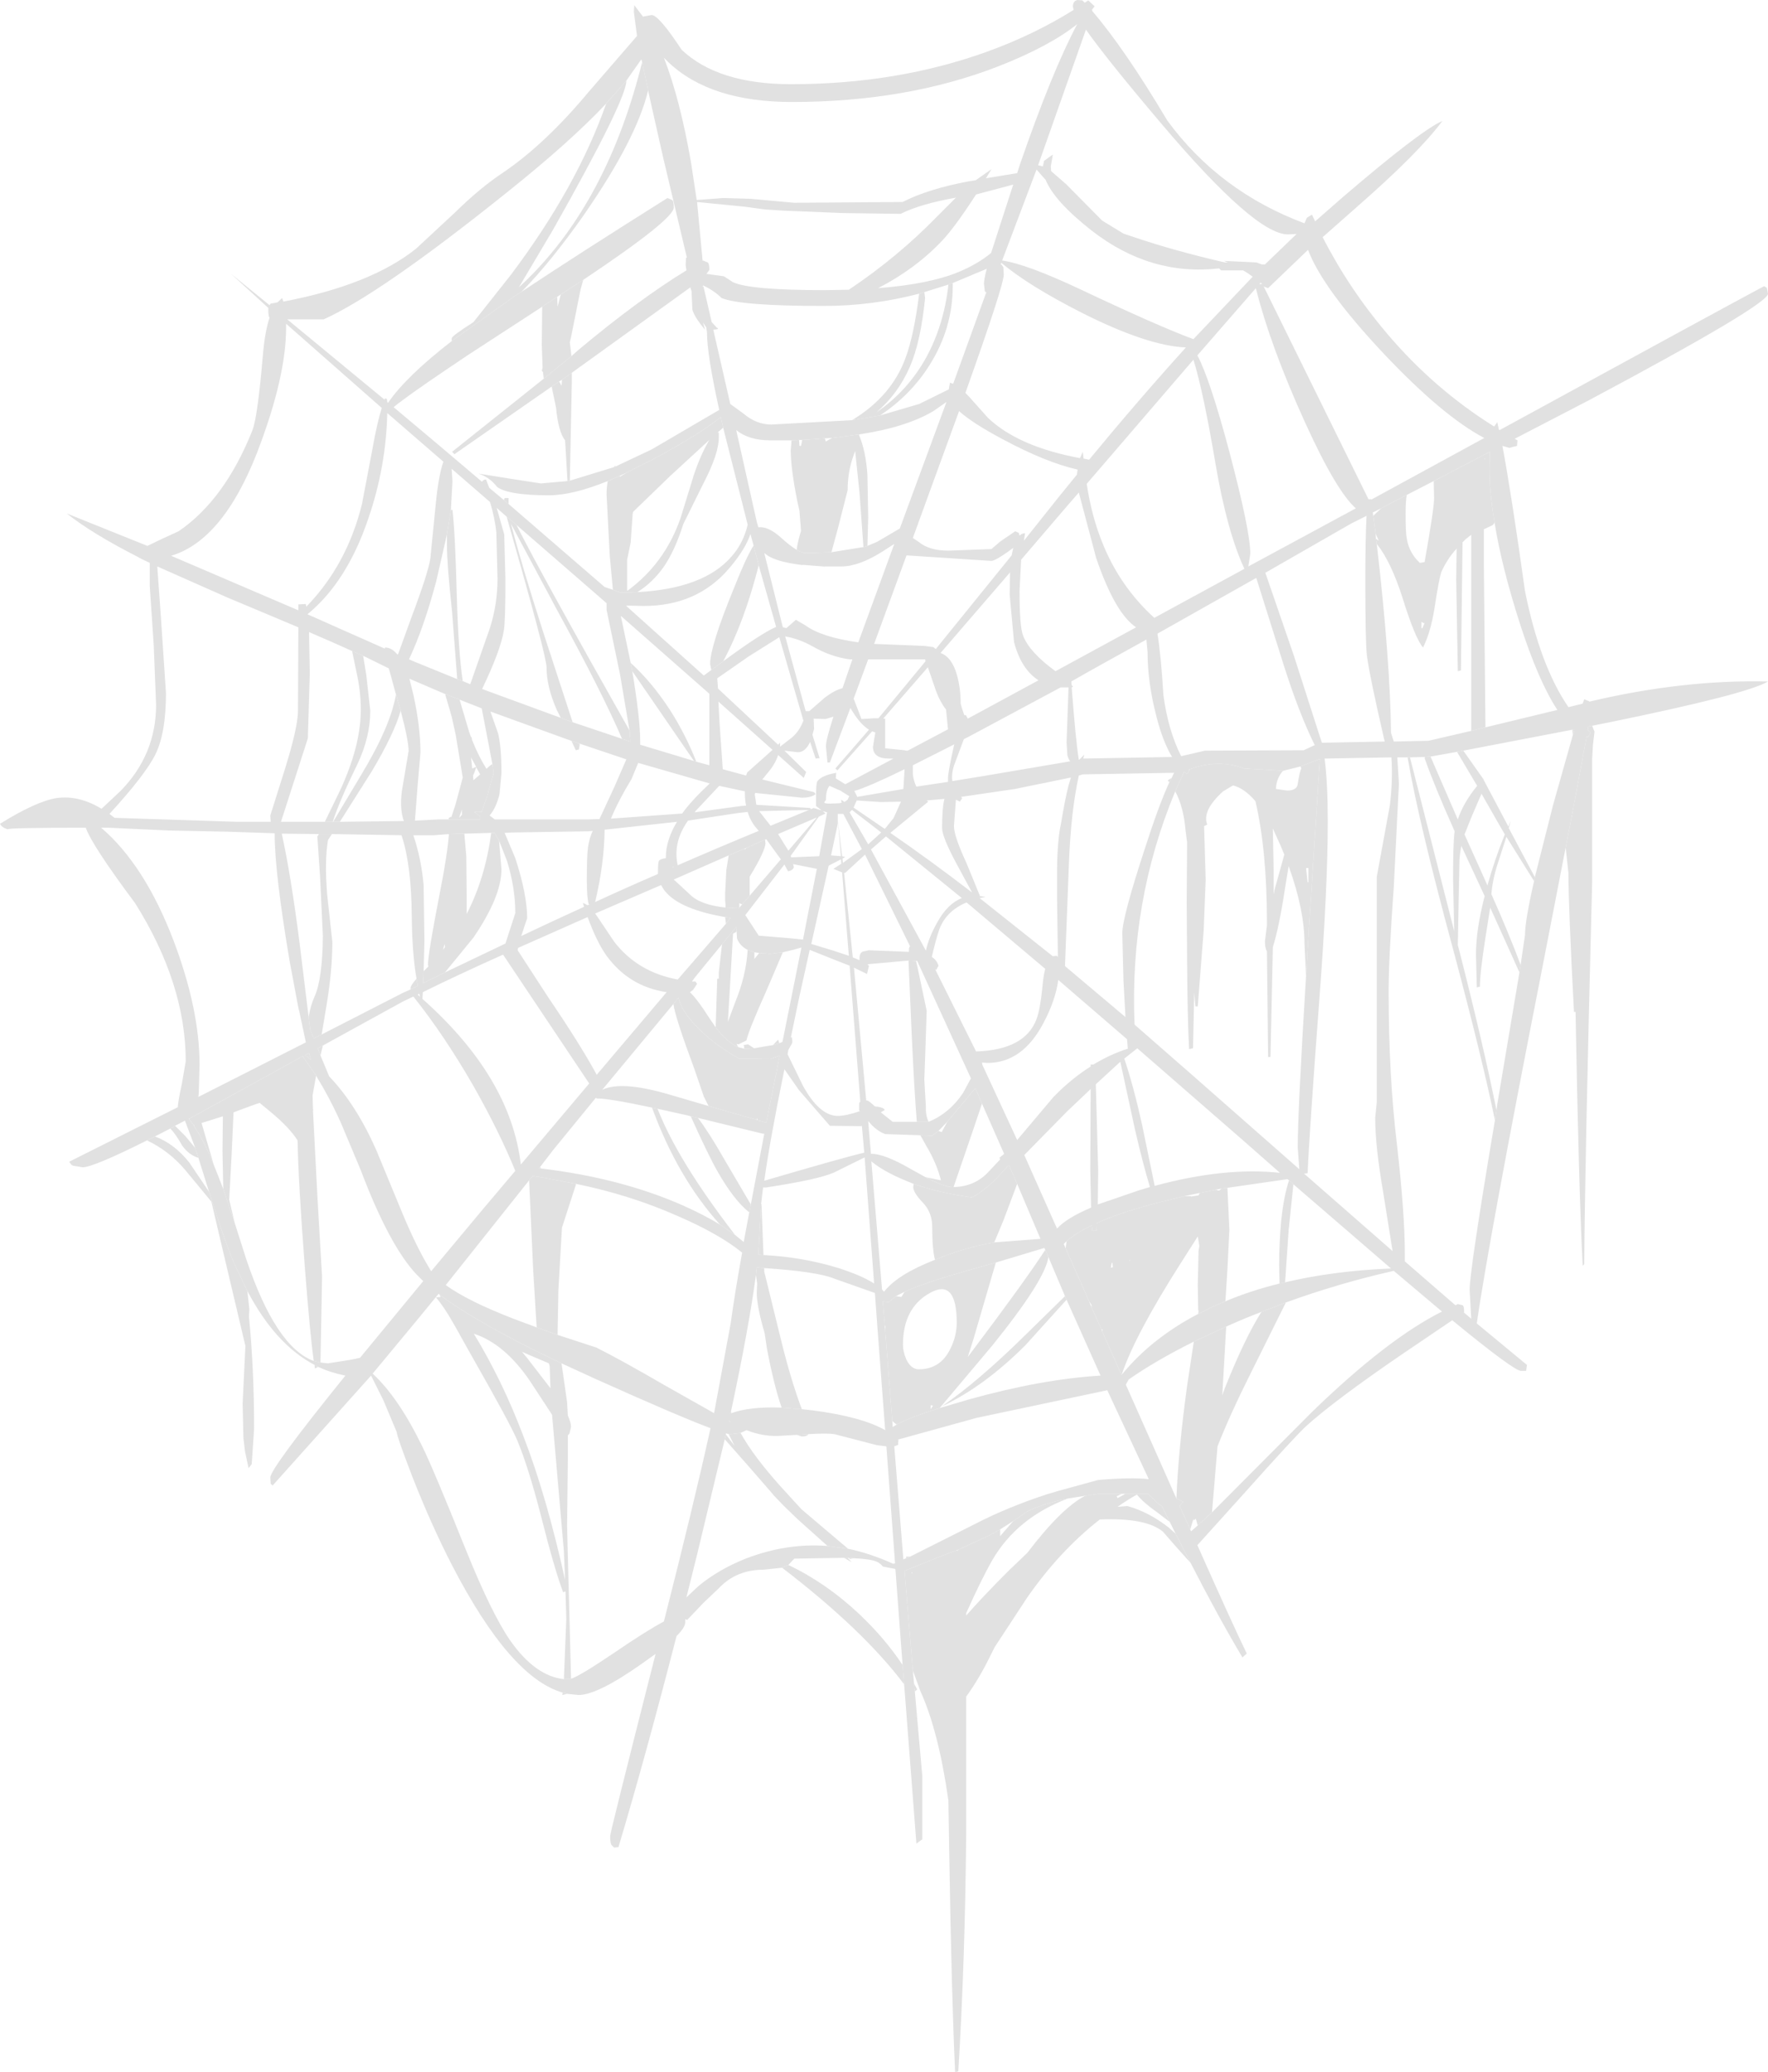 <?xml version="1.0" encoding="UTF-8" standalone="no"?>
<svg xmlns:ffdec="https://www.free-decompiler.com/flash" xmlns:xlink="http://www.w3.org/1999/xlink" ffdec:objectType="shape" height="262.1px" width="223.7px" xmlns="http://www.w3.org/2000/svg">
  <g transform="matrix(1.0, 0.0, 0.0, 1.0, 0.0, 0.0)">
    <path d="M201.45 91.8 L201.75 92.55 201.55 94.2 201.45 96.0 201.45 111.6 Q200.5 148.55 200.45 159.9 L200.25 160.1 Q199.75 150.15 199.35 128.0 L199.15 128.0 Q198.45 114.7 198.45 110.45 L198.1 107.2 199.05 102.3 200.75 93.15 200.95 93.2 201.25 92.65 200.9 92.35 200.95 91.9 201.45 91.8 M150.65 197.7 L148.85 195.7 147.15 193.75 Q145.0 191.95 139.15 192.2 134.05 196.2 129.95 202.1 L125.85 208.35 125.45 209.15 Q123.9 212.35 122.25 214.6 L122.25 232.0 Q122.1 248.2 121.25 262.0 L120.85 262.1 Q120.4 252.65 120.1 234.15 L120.0 227.75 Q118.75 218.95 116.45 213.9 L115.5 211.3 114.45 198.7 119.8 196.55 121.05 196.1 121.1 196.2 121.2 196.05 125.2 194.2 126.55 193.45 126.55 194.0 126.55 194.3 128.2 192.4 129.95 191.2 Q131.95 190.2 135.1 189.55 128.65 192.0 125.55 197.35 124.15 199.8 122.25 204.05 L122.25 204.35 Q124.35 201.95 127.6 198.7 L130.0 196.4 Q134.25 190.8 137.3 189.2 L139.0 188.95 141.95 188.95 141.3 189.25 141.4 189.5 142.4 188.95 145.25 188.95 146.4 190.05 147.0 190.5 148.0 192.5 146.35 191.25 Q144.65 190.05 143.85 189.05 142.6 189.75 141.4 190.6 L142.65 190.5 Q145.35 191.25 147.85 193.2 L148.75 194.0 150.65 197.7 M115.65 212.95 L116.05 213.7 115.75 213.95 115.65 212.95 M114.4 213.05 Q109.2 206.15 98.95 198.3 L99.75 197.95 Q104.55 200.25 108.65 204.1 111.9 207.15 114.2 210.6 L114.4 213.05 M71.75 214.25 L71.15 214.4 71.2 214.1 71.75 214.25 M40.25 172.9 L39.85 173.1 39.8 172.65 40.25 172.9 M31.3 163.3 L31.55 165.6 31.5 166.55 Q32.15 173.15 32.15 180.7 L31.85 185.2 31.45 185.7 31.0 183.6 30.8 181.9 30.7 177.55 31.05 170.25 27.6 155.65 26.75 152.0 23.4 147.95 Q21.35 145.55 18.6 144.25 L19.6 143.75 Q22.05 144.65 23.95 147.05 L26.45 150.75 Q28.3 156.65 29.6 159.75 L31.3 163.3 M21.55 142.75 L22.15 142.4 23.45 143.7 24.7 145.2 25.1 146.45 Q23.9 146.1 23.05 144.9 22.2 143.4 21.55 142.75 M181.4 60.85 L188.5 57.15 188.45 59.2 Q188.45 62.3 189.1 66.1 L188.9 66.4 187.75 66.95 187.75 71.6 187.95 92.0 186.15 92.45 186.15 67.65 185.45 68.2 185.05 68.6 184.85 84.8 184.45 84.9 184.25 73.35 184.3 69.4 Q183.1 70.7 182.35 72.4 182.05 73.35 181.5 76.95 181.0 80.05 180.05 81.9 179.05 80.75 177.45 75.6 176.0 71.05 174.2 68.8 L174.1 68.15 174.45 68.4 174.05 67.5 173.75 65.25 174.75 64.3 178.0 62.6 Q177.85 63.3 177.85 65.0 177.85 67.45 178.0 68.15 178.3 69.95 179.65 71.2 L180.25 71.1 Q181.45 64.35 181.45 63.0 L181.4 60.85 M187.9 58.05 L187.85 58.0 187.8 58.1 187.9 58.05 M180.25 78.8 L180.05 78.8 179.85 78.65 179.85 79.4 179.95 79.5 180.25 78.8 M164.55 96.95 L167.0 96.0 165.6 117.65 165.25 123.45 165.05 119.3 Q165.05 115.1 163.05 109.55 L162.6 112.3 Q161.85 117.25 161.05 119.8 L160.75 133.7 160.45 133.7 160.3 120.35 Q160.05 119.9 160.05 119.05 L160.3 117.05 160.3 116.6 Q160.3 107.6 158.85 101.35 157.45 99.7 156.0 99.35 L154.75 100.1 Q152.05 102.55 152.75 104.3 L152.35 104.5 152.55 111.25 152.3 117.65 151.55 127.3 151.25 127.3 151.1 125.55 150.95 132.6 150.45 132.7 Q150.25 128.9 150.2 121.55 L150.15 114.1 150.2 106.55 150.0 105.0 Q149.75 102.05 148.7 100.1 L149.8 97.65 149.85 97.65 150.2 97.9 150.5 97.45 150.4 97.35 Q154.1 95.95 157.4 97.2 L162.35 97.5 162.2 97.65 Q161.45 98.65 161.45 99.8 L162.85 100.0 Q164.1 100.0 164.2 99.15 164.45 97.55 164.65 97.2 L164.55 96.95 M178.4 95.8 L184.0 117.8 183.85 111.15 Q183.85 106.55 184.05 105.15 181.5 99.45 180.25 95.9 L180.3 95.75 181.0 95.7 184.45 103.65 Q185.15 101.55 186.9 99.4 L184.35 95.1 185.15 94.95 187.65 98.5 187.65 98.45 187.75 98.7 190.4 103.7 190.85 104.55 191.15 103.8 190.9 104.75 194.2 110.95 194.1 111.45 190.6 105.85 189.5 109.25 Q188.85 111.25 188.7 113.1 190.95 118.15 192.4 122.05 L192.25 123.0 188.55 114.8 187.95 118.6 Q187.25 123.05 187.25 124.8 L186.85 124.9 186.75 120.7 Q186.75 117.6 187.85 113.35 L186.9 111.3 184.9 107.0 Q184.65 108.2 184.65 109.4 L184.45 119.55 184.55 119.9 Q187.65 132.0 189.35 140.45 L189.15 141.7 Q187.55 133.9 183.85 120.05 179.45 103.8 178.1 95.8 L178.4 95.8 M198.95 92.3 L199.15 92.25 199.2 92.3 199.0 93.0 198.95 92.3 M187.45 100.4 L186.2 103.3 185.3 105.55 187.6 110.65 188.2 112.0 Q189.15 108.6 190.4 105.55 L189.65 104.25 187.45 100.4 M162.0 106.9 L161.05 104.8 161.15 110.0 161.15 113.15 161.25 112.6 162.5 108.1 162.0 106.9 M165.25 109.8 L165.45 111.6 165.55 111.6 165.55 109.8 165.25 109.8 M155.3 150.25 L155.55 155.55 155.3 160.6 155.05 164.6 153.4 165.3 151.6 166.2 151.65 165.85 151.6 165.6 151.55 162.55 151.65 158.2 151.75 157.6 151.55 156.4 149.35 159.85 Q143.65 168.8 141.95 173.8 L142.0 173.8 141.9 173.9 139.45 168.4 139.5 168.15 139.45 168.15 139.4 168.2 138.1 165.35 138.1 165.05 137.8 164.6 134.85 157.95 134.85 157.75 134.95 157.0 Q136.05 156.0 138.15 155.0 L138.2 155.7 138.75 155.65 138.8 154.7 Q141.1 153.65 144.4 152.7 L146.2 152.2 149.85 151.3 150.65 151.3 150.7 151.35 151.65 151.2 151.8 150.9 153.75 150.5 153.75 150.55 153.85 150.5 154.25 150.6 154.55 150.35 155.3 150.25 M161.9 162.35 L161.85 160.05 Q161.85 157.2 162.1 154.45 162.45 151.2 163.1 149.3 L163.65 149.8 163.05 155.6 162.6 162.2 161.9 162.35 M162.7 164.75 L158.05 174.1 Q155.6 179.0 154.05 182.95 L153.35 191.3 151.55 192.95 151.3 192.1 151.05 192.3 151.0 192.15 150.6 193.45 149.25 190.5 149.7 189.95 148.85 189.55 Q149.1 183.3 150.2 175.3 L151.05 169.7 155.15 167.8 154.65 176.5 154.95 175.65 Q157.5 169.25 159.6 165.95 L162.7 164.75 M120.55 35.8 L120.55 36.15 Q120.55 41.55 117.6 46.2 115.25 49.95 111.35 52.55 L107.8 53.15 Q112.85 50.1 114.6 45.2 115.65 42.35 116.3 37.15 L116.95 36.95 117.05 37.7 Q116.5 43.25 115.1 46.45 113.6 49.85 110.9 52.15 114.85 49.45 117.2 45.2 119.45 41.05 120.0 36.0 L120.2 35.9 120.55 35.8 M81.25 7.85 L82.0 11.45 Q80.55 17.55 73.9 27.15 69.85 32.95 66.0 36.9 L65.2 37.4 57.15 43.15 57.15 42.8 Q57.15 42.5 59.9 40.75 L64.65 34.75 Q73.0 23.65 76.7 13.1 L79.25 10.2 Q79.25 12.65 69.95 29.1 L65.65 36.35 66.7 35.35 Q76.9 25.35 81.25 7.85 M72.3 45.05 L68.8 47.9 68.7 47.05 68.55 46.9 68.65 46.5 68.55 43.6 68.6 38.8 69.1 38.45 70.5 37.55 70.55 38.8 70.95 37.25 73.8 35.4 73.45 36.65 72.45 41.65 72.25 42.65 72.1 43.3 72.3 45.05 M69.8 48.9 L70.75 48.25 71.05 48.8 71.1 48.05 72.35 47.15 72.35 48.3 72.1 60.8 71.8 60.85 71.5 55.7 Q70.65 54.65 70.35 51.55 L69.8 48.9 M77.9 59.0 L77.65 59.1 77.85 58.9 77.9 59.0 M76.9 60.85 L78.4 60.2 78.45 60.3 79.25 59.8 83.0 57.9 Q88.85 54.7 91.2 52.75 L91.5 54.1 90.8 54.7 90.95 54.7 90.95 55.35 Q90.95 57.4 89.0 61.15 L86.45 66.3 Q85.4 69.65 83.95 71.75 82.55 73.7 80.65 74.9 L78.5 74.95 77.55 74.6 77.15 70.3 76.75 62.55 Q76.75 61.6 76.9 60.85 M64.35 63.75 L63.75 63.25 63.85 63.0 64.35 63.0 64.35 63.75 M108.7 54.95 L108.7 55.05 Q109.55 57.05 109.75 60.05 L109.85 65.45 109.75 69.05 109.25 69.2 108.75 62.3 108.2 57.05 108.0 57.6 Q107.25 59.65 107.25 62.0 L106.0 66.9 105.2 69.85 102.0 69.95 Q101.5 69.95 100.8 69.55 100.9 68.65 101.35 67.15 L101.15 64.6 100.85 63.25 Q100.05 59.2 100.05 56.95 L100.15 55.7 101.1 55.65 101.15 56.4 101.35 56.4 101.5 55.65 104.35 55.45 104.5 55.85 Q104.85 55.6 105.3 55.4 L108.7 54.95 M104.15 71.65 L104.45 71.65 104.25 71.7 104.15 71.65 M101.35 71.45 L101.6 71.45 101.45 71.5 101.35 71.45 M89.75 55.65 L84.75 60.25 80.1 64.75 80.05 65.0 79.8 68.6 79.35 70.8 79.35 74.75 Q84.1 71.3 86.1 65.55 L87.8 60.05 Q88.65 57.5 89.75 55.65 M95.35 69.0 L96.0 71.5 Q94.15 78.75 91.5 83.65 L90.0 84.75 89.85 84.0 Q89.85 81.75 92.8 74.55 94.4 70.5 95.35 69.0 M79.3 76.7 L79.2 76.6 79.3 76.6 79.3 76.7 M79.8 83.85 Q82.5 86.3 84.8 89.85 86.8 93.0 88.1 96.35 L87.8 96.25 80.0 84.9 79.85 84.15 79.8 83.85 M147.95 98.95 L147.75 98.7 148.25 98.4 147.95 98.95 M41.1 103.95 L42.9 100.25 Q45.65 94.45 45.65 89.75 45.65 87.4 45.1 85.0 L44.55 82.35 45.95 82.95 46.35 85.4 46.85 89.9 Q46.85 93.2 45.25 96.6 42.95 101.3 42.1 103.95 L41.1 103.95 M50.1 87.85 L50.2 88.15 50.7 89.9 Q49.85 92.85 47.05 97.55 L43.0 103.95 42.15 103.95 45.65 98.1 Q49.4 91.9 50.1 87.85 M57.05 64.5 L57.25 64.5 Q57.6 67.55 57.8 75.45 58.0 82.45 58.55 86.15 L57.85 85.9 57.2 77.4 Q56.55 71.35 56.55 69.0 L56.55 67.6 57.05 64.5 M64.1 65.35 L65.35 66.4 Q68.35 72.4 79.65 92.4 L79.75 93.75 79.75 93.8 78.7 93.45 Q76.3 87.8 70.45 77.1 L64.65 66.25 Q66.0 71.45 68.6 79.55 L72.45 91.35 70.95 90.8 70.45 89.8 Q69.15 86.85 69.15 84.4 69.15 82.95 64.1 65.35 M56.8 103.65 L56.75 103.5 57.05 103.3 57.1 103.4 57.65 101.7 58.55 98.35 57.65 92.9 57.15 90.65 56.35 87.9 56.35 87.8 58.15 88.5 59.35 92.55 59.6 93.25 59.65 93.2 59.75 93.65 Q60.55 95.65 61.55 97.25 61.95 96.85 62.3 96.65 L62.45 97.8 61.6 100.85 60.95 102.7 60.5 102.65 60.0 102.7 60.75 103.25 60.75 103.65 56.8 103.65 M59.9 98.7 L60.75 97.95 60.25 97.05 60.05 97.65 59.85 98.1 59.9 98.7 M60.25 97.0 L59.6 95.8 59.75 97.2 60.25 97.0 M73.3 94.05 L73.35 94.2 73.25 94.8 72.85 94.9 72.3 93.7 73.3 94.05 M63.15 106.35 L63.45 109.95 Q63.45 113.4 59.9 118.6 L56.3 123.0 Q54.95 123.65 53.55 124.35 L53.6 122.85 54.2 122.25 54.15 122.0 Q54.15 120.65 55.65 112.95 56.6 108.15 56.8 105.5 L58.75 105.45 59.0 108.3 59.05 113.4 59.05 115.6 Q61.4 111.05 62.15 105.35 L62.6 105.35 63.15 106.35 M91.85 116.85 L91.75 116.0 92.45 116.1 91.85 116.85 M58.15 103.4 L58.45 103.05 58.45 102.6 58.45 102.4 58.1 103.4 58.15 103.4 M42.0 105.5 L41.5 106.25 Q41.05 108.9 41.4 113.2 L42.05 119.15 Q42.05 122.65 41.35 126.95 L40.7 130.85 39.7 131.35 39.25 130.2 39.05 128.65 Q39.3 127.15 39.8 126.05 40.8 123.85 40.85 118.4 L40.5 110.9 40.15 105.8 40.35 105.5 41.95 105.5 42.0 105.5 M51.95 125.15 L51.95 124.95 Q51.95 124.65 52.7 123.8 L52.85 124.7 51.95 125.15 M56.05 120.15 L56.3 119.8 56.25 119.4 56.05 120.15 M40.85 132.25 L40.55 133.5 40.2 132.6 40.85 132.25 M40.0 136.05 L39.55 138.55 39.55 138.7 39.6 140.3 39.65 140.4 39.6 140.45 40.15 151.15 40.75 161.5 40.55 172.35 39.7 172.15 Q39.25 169.05 38.55 160.05 37.75 149.55 37.65 144.25 36.6 142.6 34.3 140.7 L32.85 139.5 31.7 139.9 29.55 140.7 29.3 146.15 29.0 151.75 29.7 154.7 28.25 150.4 28.15 145.6 28.2 141.2 25.5 142.05 27.05 147.35 Q25.85 144.35 24.55 142.45 L24.55 142.35 24.55 142.3 24.5 142.3 23.95 141.6 23.95 141.5 29.5 138.45 38.3 133.6 40.0 136.05 M68.45 147.8 L68.2 147.75 68.35 147.6 68.45 147.8 M82.5 140.1 L83.2 140.25 Q85.75 146.8 93.0 156.2 L91.1 154.9 Q85.7 148.9 82.5 140.1 M87.4 141.2 L88.3 141.4 Q89.65 143.15 91.65 146.65 L95.0 152.35 94.8 153.35 Q92.85 151.8 90.8 148.2 89.55 146.0 87.4 141.2 M38.6 133.45 L39.1 133.2 39.35 134.05 38.6 133.45 M72.9 149.75 L71.1 155.3 70.65 163.25 70.55 168.85 67.9 167.9 67.45 160.45 66.95 149.3 67.4 148.75 68.95 149.0 72.9 149.75 M68.95 149.0 L68.95 149.05 68.95 149.0 M66.6 171.65 L69.65 175.6 69.55 172.8 69.45 172.45 66.05 171.0 66.6 171.65 M71.35 212.4 L71.65 204.8 71.55 201.3 71.25 201.4 Q70.15 198.5 68.45 191.75 66.85 185.55 65.45 182.2 64.55 180.05 59.7 171.55 L58.55 169.5 57.8 168.15 Q56.25 165.35 55.15 164.1 L55.75 164.05 55.6 163.75 Q60.6 167.5 71.05 172.45 L71.75 177.35 71.85 179.05 Q72.25 179.95 72.25 180.5 L72.05 181.35 71.85 181.55 71.85 184.65 71.75 193.0 72.25 212.2 72.25 212.35 71.95 212.4 71.35 212.4 M67.0 174.6 Q63.8 169.95 59.95 168.7 63.55 174.6 66.2 181.6 69.15 189.2 71.5 199.85 L71.35 196.35 71.35 196.25 69.85 178.95 67.0 174.6 M119.85 141.9 L121.65 139.75 123.4 137.65 124.25 139.6 123.05 143.15 120.65 150.15 120.5 150.15 Q119.5 150.15 117.1 148.9 L119.05 149.3 Q118.55 147.2 117.15 144.85 L116.45 143.6 117.95 143.65 118.75 143.05 119.15 143.2 119.85 141.9 M115.9 121.55 L116.1 122.4 117.25 127.85 117.05 133.9 116.95 136.55 117.15 140.0 Q117.1 141.1 117.5 141.9 L117.45 141.9 116.0 141.9 116.0 141.85 Q115.7 138.3 115.35 130.75 L114.95 121.5 115.9 121.55 M115.6 149.75 Q118.9 150.9 122.95 151.45 124.1 150.95 126.0 149.15 L127.55 147.45 127.7 147.45 128.7 149.75 126.95 154.4 125.8 157.15 Q122.85 157.65 119.8 158.75 L118.3 159.35 Q117.95 158.0 117.95 155.2 117.95 153.35 116.75 152.1 115.55 150.85 115.55 150.15 L115.6 149.75 M94.2 107.35 L94.25 107.45 94.45 107.25 96.8 106.2 96.85 106.65 Q96.85 107.6 94.85 110.9 L94.85 113.3 93.9 114.4 93.55 114.25 93.55 114.8 93.45 114.9 91.8 114.8 91.8 114.4 91.75 113.95 91.75 113.7 91.75 112.95 91.9 110.05 92.2 108.2 Q93.15 107.8 94.2 107.35 M95.45 120.45 L95.45 121.3 96.05 120.55 97.45 120.65 99.05 120.45 97.0 125.25 Q94.65 130.5 94.45 131.6 L93.45 132.1 93.2 132.05 93.4 132.45 Q92.0 131.85 90.55 129.95 L90.75 123.8 90.95 123.8 90.95 123.0 91.35 119.45 93.15 117.25 93.2 117.85 92.75 118.1 92.4 124.1 92.1 129.25 93.05 126.7 Q94.4 123.4 94.6 120.15 L95.45 120.45 M98.6 131.95 L97.8 132.2 98.45 131.5 98.6 131.95 M95.4 132.6 L94.5 132.65 94.15 132.65 94.15 132.3 94.05 132.2 94.65 132.1 95.35 132.55 95.4 132.6 M85.2 127.0 L85.85 126.2 Q86.2 127.8 88.0 129.7 90.1 131.95 93.5 133.9 L97.45 133.95 98.65 133.55 98.3 135.3 96.95 142.0 95.85 141.7 95.75 141.4 95.75 141.65 89.65 139.9 89.05 138.7 87.85 135.2 Q85.45 128.75 85.2 127.0 M96.3 152.3 L96.35 152.3 96.6 158.75 95.95 158.7 96.2 154.25 96.3 152.3 M96.7 160.4 L96.7 160.85 98.85 169.6 Q100.05 174.5 101.45 178.25 L98.9 178.05 Q97.95 175.35 97.05 170.65 L96.75 168.65 Q95.75 165.2 95.75 163.55 L95.8 162.35 95.65 161.25 95.75 160.3 96.7 160.4 M92.55 178.75 L92.4 178.8 92.5 178.5 92.55 178.75 M111.95 167.6 L111.7 164.6 112.45 164.7 113.35 163.95 114.05 164.05 114.45 163.4 Q116.85 162.3 122.1 160.8 L126.0 159.7 123.15 169.45 122.45 171.65 123.05 170.85 Q129.75 161.95 132.25 158.1 L132.65 159.0 Q132.25 161.9 125.55 170.2 L118.9 178.1 Q115.05 179.3 113.45 180.2 L112.9 179.75 112.0 168.2 112.05 167.85 111.95 167.6 M114.25 170.1 Q114.25 170.95 114.65 171.9 115.25 173.2 116.25 173.2 119.0 173.2 120.25 170.6 121.05 169.0 121.05 167.3 121.05 161.65 117.65 163.55 114.25 165.45 114.25 170.1 M93.7 181.25 Q95.3 184.15 98.75 188.0 L101.4 190.9 107.3 195.9 104.7 195.55 100.85 192.1 99.15 190.45 97.9 189.15 97.7 188.9 94.7 185.45 91.7 182.05 91.85 181.45 92.95 182.9 92.2 181.4 92.5 181.4 93.7 181.25 M102.35 181.4 L102.3 181.4 Q102.1 181.7 101.45 181.7 L100.8 181.5 102.35 181.4 M92.2 179.7 L92.5 179.9 92.2 179.75 92.2 179.7 M108.05 197.1 L107.55 197.2 107.35 197.05 108.05 197.1 M107.25 197.05 L107.75 197.6 106.8 197.05 107.25 197.05 M117.75 178.25 L118.05 177.8 117.75 177.75 117.75 178.25 M114.65 197.1 L114.65 196.9 115.15 196.9 114.65 197.1 M143.0 159.4 L142.9 159.4 142.85 159.5 143.0 159.4 M140.8 160.3 L140.75 159.7 140.65 159.8 140.55 160.35 140.8 160.3 M134.75 163.95 L134.95 164.4 129.75 170.15 Q124.5 175.4 119.15 177.9 123.65 174.85 129.7 168.9 L134.75 163.95 M115.35 198.9 L115.35 199.05 115.45 198.9 115.35 198.9" fill="#c5c5c5" fill-opacity="0.51" fill-rule="evenodd" stroke="none"/>
    <path d="M18.6 144.25 Q11.8 147.65 10.45 147.65 L9.25 147.45 9.05 147.35 8.75 146.95 8.85 146.9 22.5 140.05 Q22.5 139.45 23.0 137.15 L23.5 134.25 Q23.5 124.45 17.1 114.25 11.65 106.95 10.85 104.7 0.95 104.7 0.95 104.9 0.2 104.65 0.0 104.2 4.6 101.35 7.15 100.95 9.95 100.55 12.85 102.3 L15.25 100.05 Q19.75 95.45 19.75 89.15 L19.45 81.6 18.95 74.15 18.95 71.2 17.8 70.65 17.75 70.6 17.7 70.6 17.55 70.5 Q11.65 67.5 8.45 64.95 L18.65 69.05 Q19.95 68.4 22.6 67.2 28.45 63.2 31.95 54.4 32.6 52.65 33.25 45.05 33.5 42.0 34.1 40.2 33.95 39.95 33.95 39.3 L33.95 38.95 29.25 34.65 34.1 38.6 34.25 38.4 35.1 38.25 35.7 37.7 35.85 38.15 Q46.9 36.05 52.65 31.45 L57.6 26.85 Q60.75 23.75 63.7 21.8 69.0 18.2 74.5 11.6 L80.6 4.55 80.2 1.5 80.25 0.65 81.35 2.1 82.45 1.9 Q83.35 1.9 86.25 6.3 90.85 10.65 100.1 10.65 113.55 10.65 125.0 6.5 130.9 4.35 135.85 1.25 L135.75 0.85 Q135.75 0.1 136.35 0.0 L136.95 0.05 137.25 0.35 137.7 0.05 138.5 0.8 138.15 1.25 138.2 1.3 138.2 1.4 Q142.25 6.1 147.7 15.25 154.25 24.2 165.05 28.25 L165.35 27.55 166.0 27.15 166.4 28.0 170.0 24.85 Q179.75 16.5 182.5 15.3 179.55 19.3 171.6 26.25 L167.35 30.0 Q170.7 36.55 175.55 42.25 181.45 49.2 189.05 53.95 L189.45 53.4 189.65 54.35 189.75 54.4 Q218.6 38.65 223.2 36.2 L223.55 36.4 223.7 37.15 Q223.7 38.55 201.0 50.65 L191.65 55.5 192.0 55.7 191.95 56.4 190.95 56.65 190.1 56.4 Q191.3 62.9 192.95 74.75 194.85 84.2 198.45 89.45 L200.25 89.0 200.45 88.45 201.05 88.7 201.1 88.75 Q212.9 85.95 223.7 86.2 221.05 87.8 203.7 91.35 L201.45 91.8 200.95 91.9 200.9 92.35 201.25 92.65 200.95 93.2 200.75 93.15 199.05 102.3 198.1 107.2 195.05 122.9 Q188.4 156.7 186.85 167.4 L193.2 172.65 193.1 173.4 192.45 173.4 Q191.55 173.4 183.75 167.0 L177.4 171.3 Q168.7 177.25 165.2 180.45 163.8 181.75 157.5 188.8 L151.5 195.45 Q156.15 205.9 157.75 209.15 L157.2 209.65 Q154.05 204.35 150.65 197.7 L148.75 194.0 148.0 192.5 147.0 190.5 146.4 190.05 145.25 188.95 142.4 188.95 141.95 188.95 139.0 188.95 137.3 189.2 135.1 189.55 Q131.95 190.2 129.95 191.2 L128.2 192.4 126.55 193.45 125.2 194.2 121.2 196.05 121.05 196.1 119.8 196.55 114.45 198.7 115.5 211.3 115.65 212.95 115.75 213.95 116.7 224.7 116.7 232.65 115.95 233.2 114.4 213.05 114.2 210.6 113.3 198.55 113.25 198.45 111.7 198.15 Q111.4 197.75 110.95 197.55 110.2 197.2 108.05 197.1 L107.35 197.05 107.25 197.05 106.8 197.05 100.5 197.15 99.75 197.95 98.95 198.3 96.65 198.55 Q93.15 198.55 90.95 200.9 L89.05 202.7 86.95 204.9 86.7 204.8 86.7 205.2 Q86.7 205.85 85.6 206.95 81.65 222.3 78.25 233.65 L77.7 233.7 77.35 233.35 Q77.2 233.05 77.2 232.25 77.2 231.8 82.95 209.2 L81.2 210.45 Q75.6 214.4 73.2 214.4 L71.75 214.25 71.2 214.1 Q64.55 212.2 57.2 198.0 54.5 192.75 52.1 186.6 50.2 181.65 50.2 181.15 L48.5 177.1 46.95 174.0 34.5 187.9 34.25 187.7 34.2 186.9 Q34.2 185.75 43.7 174.0 41.9 173.65 40.25 172.9 L39.8 172.65 Q34.85 170.05 31.3 163.3 L29.6 159.75 Q28.3 156.65 26.45 150.75 L25.9 149.0 25.1 146.45 24.7 145.2 23.4 141.75 22.15 142.4 21.55 142.75 19.6 143.75 18.6 144.25 M162.95 29.65 Q158.8 29.65 146.95 15.65 140.0 7.45 137.4 3.75 L131.35 20.9 131.95 21.05 132.1 20.35 133.2 19.55 133.15 19.95 132.95 21.05 133.0 21.65 134.9 23.3 139.45 27.9 142.15 29.55 143.35 29.95 Q148.65 31.75 155.0 33.2 L155.35 33.2 154.85 33.0 159.0 33.2 159.65 33.45 160.05 33.45 164.05 29.6 162.95 29.65 M165.5 31.6 L160.45 36.45 159.9 36.25 173.15 63.15 173.5 63.15 173.5 63.2 187.8 55.4 Q182.55 52.65 175.0 44.65 167.35 36.5 165.5 31.6 M189.1 66.1 Q188.45 62.3 188.45 59.2 L188.5 57.15 181.4 60.85 178.0 62.6 174.75 64.3 173.85 64.75 173.7 64.8 173.75 65.25 174.05 67.5 174.1 68.15 174.2 68.8 Q175.9 83.55 176.0 92.7 L176.35 93.8 180.75 93.7 186.15 92.45 187.95 92.0 197.05 89.8 Q194.65 86.15 192.3 78.85 190.0 71.7 189.1 66.1 M172.9 65.25 L171.0 66.2 160.1 72.45 163.7 82.9 167.25 93.95 175.2 93.8 Q173.25 85.35 172.95 82.9 172.75 81.25 172.75 73.4 172.75 68.35 172.9 65.25 M165.2 53.6 Q160.75 43.85 158.9 36.45 L151.5 44.95 Q153.1 47.95 155.55 57.15 158.2 67.2 158.2 70.05 L157.95 71.65 171.55 64.3 Q169.1 62.15 165.2 53.6 M166.35 94.25 Q164.35 90.2 162.4 84.05 L158.95 73.1 146.45 80.15 Q146.9 82.9 147.2 87.9 147.8 92.4 149.45 95.65 L152.45 94.95 164.95 94.9 166.35 94.25 M165.25 123.45 L165.6 117.65 167.0 96.0 164.55 96.95 162.35 97.5 157.4 97.2 Q154.1 95.95 150.4 97.35 L150.5 97.45 150.2 97.9 149.85 97.65 149.8 97.6 149.8 97.65 148.7 100.1 Q142.9 114.0 143.55 129.6 L150.7 135.85 163.95 147.5 164.4 147.9 164.2 145.15 Q164.2 140.6 165.25 123.45 M178.4 95.8 L178.1 95.8 176.8 95.8 177.0 99.15 176.35 112.2 Q175.7 121.25 175.7 125.4 175.7 136.05 176.75 144.75 177.75 153.5 177.75 158.7 L177.75 159.55 184.15 165.1 184.45 164.95 185.05 165.1 Q185.25 165.15 185.25 165.95 L185.2 166.0 186.15 166.8 185.95 163.15 Q185.95 160.7 189.15 141.7 L189.35 140.45 189.45 139.65 192.25 123.0 192.4 122.05 192.95 118.3 Q192.95 116.5 194.1 111.45 L194.2 110.95 196.5 101.85 199.0 93.0 199.2 92.3 199.15 92.25 198.95 92.3 185.15 94.95 184.35 95.1 181.0 95.7 180.3 95.75 178.4 95.8 M167.6 95.95 Q168.0 99.1 168.0 103.9 168.0 112.2 166.95 126.2 165.65 143.5 165.45 148.4 L165.0 148.45 176.2 158.25 175.0 150.75 Q174.0 144.95 174.0 141.4 L174.2 139.4 174.2 110.9 175.85 101.9 Q176.25 98.65 176.05 95.8 L167.6 95.95 M163.1 149.3 L162.9 149.15 155.3 150.25 154.55 150.35 153.75 150.5 151.8 150.9 149.85 151.3 146.2 152.2 144.4 152.7 Q141.1 153.65 138.8 154.7 L138.75 155.65 138.2 155.7 138.15 155.0 Q136.05 156.0 134.95 157.0 L134.6 157.35 134.85 157.95 137.8 164.6 138.1 165.35 139.4 168.2 139.45 168.4 141.9 173.9 142.0 173.8 Q145.75 169.25 151.6 166.2 L153.4 165.3 155.05 164.6 Q158.25 163.25 161.9 162.35 L162.6 162.2 Q168.7 160.75 176.0 160.45 L163.65 149.8 163.1 149.3 M153.35 191.3 L166.05 178.55 Q175.55 169.35 182.45 165.9 L176.35 160.75 Q169.45 162.3 162.7 164.75 L159.6 165.95 Q157.6 166.7 155.6 167.6 L155.15 167.8 151.05 169.7 Q146.15 172.15 142.8 174.5 L142.75 174.6 142.45 175.15 148.85 189.55 149.7 189.95 149.25 190.5 150.6 193.45 150.7 193.7 151.55 192.95 153.35 191.3 M123.5 24.6 Q120.85 28.7 119.2 30.45 115.85 34.0 111.1 36.45 117.55 35.95 121.3 34.4 123.7 33.4 125.4 32.0 L128.2 23.35 123.5 24.6 M128.7 21.9 L129.05 20.8 Q133.15 8.95 136.3 3.05 132.8 5.85 126.3 8.4 114.7 12.9 100.2 12.9 89.85 12.9 84.55 7.85 L84.0 7.3 Q86.05 12.55 87.45 20.65 L88.15 25.3 91.45 25.05 95.0 25.15 100.5 25.65 114.2 25.55 Q117.45 23.9 122.5 22.95 L123.45 22.8 125.45 21.4 124.75 22.55 128.7 21.9 M131.15 21.45 L126.8 32.95 Q129.9 33.4 136.7 36.6 146.65 41.3 151.0 42.9 L158.5 35.0 Q157.9 34.55 157.3 34.2 L154.5 34.2 154.25 33.95 Q145.55 34.95 138.1 29.15 133.4 25.45 132.3 22.75 L131.15 21.45 M126.95 33.8 L127.0 34.75 Q127.0 36.1 122.15 49.7 L122.5 50.05 125.0 52.85 Q128.85 56.5 136.65 57.95 L137.0 57.15 137.1 58.0 137.8 58.15 Q144.2 50.4 150.05 43.95 145.2 43.75 136.95 39.6 130.15 36.15 126.7 33.25 L126.6 33.45 126.7 33.45 126.95 33.8 M111.35 52.55 L116.3 51.1 120.05 49.25 120.1 48.9 120.2 48.4 120.6 48.55 124.8 36.95 124.7 36.95 124.6 36.8 124.5 35.9 Q124.5 35.35 124.85 34.0 L120.55 35.8 120.2 35.9 120.0 36.0 116.95 36.95 116.3 37.15 Q110.35 38.7 104.2 38.7 93.75 38.7 91.3 37.7 90.35 36.75 88.95 36.1 L88.9 36.3 89.0 36.2 90.05 40.75 90.7 41.45 Q91.15 41.65 90.25 41.7 L92.4 51.1 94.05 52.3 Q95.7 53.7 97.6 53.7 L107.8 53.15 111.35 52.55 M159.35 35.95 L159.7 35.9 159.5 35.75 159.35 35.95 M82.0 11.45 L81.25 7.85 81.15 7.5 79.25 10.2 76.7 13.1 Q72.15 17.95 64.0 24.45 48.15 37.15 40.95 40.4 L36.35 40.4 48.65 50.55 48.7 50.4 48.95 50.45 49.0 50.85 49.1 50.95 Q51.4 47.6 57.15 43.15 L65.2 37.4 66.0 36.9 Q73.15 32.15 84.45 25.05 L85.05 25.3 Q85.25 25.45 85.25 26.25 85.25 27.75 73.8 35.4 L70.95 37.25 70.5 37.55 69.1 38.45 68.6 38.8 59.15 44.95 56.7 46.6 Q51.65 50.0 49.8 51.5 55.6 56.35 61.0 60.95 L61.0 60.9 Q61.2 60.65 61.5 60.65 L61.9 61.7 63.75 63.25 64.35 63.75 76.5 74.25 77.55 74.6 78.5 74.95 80.65 74.9 Q89.05 74.45 92.55 70.4 93.85 68.95 94.45 66.95 L94.6 66.35 91.5 54.1 91.2 52.75 Q88.85 54.7 83.0 57.9 L79.25 59.8 78.4 60.2 76.9 60.85 Q72.45 62.65 69.45 62.65 64.35 62.65 62.9 61.6 61.95 60.35 60.5 59.9 L64.55 60.55 68.45 61.15 71.8 60.85 72.1 60.8 77.65 59.1 77.9 59.0 82.45 56.85 91.0 51.85 Q89.45 44.85 89.45 42.0 L89.35 41.4 88.95 40.8 89.2 41.7 Q87.85 40.1 87.6 39.15 L87.5 36.85 87.35 36.35 72.35 47.15 71.1 48.05 70.75 48.25 69.8 48.9 57.5 57.45 57.2 57.15 68.8 47.9 72.3 45.05 73.2 44.25 Q80.8 37.9 86.85 34.2 L86.75 33.5 86.8 32.65 86.9 32.55 83.9 19.9 82.0 11.45 M94.25 26.15 L88.2 25.55 88.9 33.0 88.95 32.95 89.55 33.2 Q89.75 33.35 89.75 34.15 L89.35 34.7 89.45 34.65 91.6 34.95 92.75 35.7 Q94.9 36.7 104.35 36.7 L107.4 36.65 Q113.6 32.5 118.6 27.35 L120.95 25.0 Q116.45 25.8 113.95 27.05 L106.7 26.95 99.25 26.65 96.85 26.5 94.25 26.15 M109.75 69.05 L110.95 68.55 113.85 66.85 119.75 50.85 118.1 52.0 Q114.65 54.05 108.7 54.95 L105.3 55.4 104.35 55.45 101.5 55.65 101.1 55.65 100.15 55.7 97.45 55.7 Q94.75 55.7 93.15 54.4 L95.75 66.0 95.95 66.7 Q97.15 66.55 98.7 67.9 99.9 69.0 100.8 69.55 101.5 69.95 102.0 69.95 L105.2 69.85 109.25 69.2 109.75 69.05 M118.1 60.9 L115.5 68.05 116.25 68.55 Q117.55 69.65 120.0 69.65 L125.45 69.45 126.55 68.5 128.45 67.2 128.9 67.4 129.0 67.75 Q129.3 67.45 129.7 67.45 L129.55 68.4 134.05 62.75 136.25 60.05 136.35 59.4 Q132.35 58.5 126.85 55.55 123.0 53.5 121.35 52.0 L118.1 60.9 M104.45 71.65 L104.15 71.65 101.6 71.45 101.35 71.45 Q98.15 71.05 96.95 70.15 L96.7 69.95 99.05 79.35 99.1 79.35 99.5 79.45 100.7 78.4 101.9 79.1 Q103.95 80.6 108.6 81.25 L113.15 68.8 111.6 69.8 Q108.65 71.65 106.45 71.65 L104.45 71.65 M96.0 71.5 L95.35 69.0 94.95 67.55 Q94.3 69.5 92.25 71.9 88.2 76.65 81.45 76.65 L79.3 76.6 79.2 76.6 79.3 76.7 89.05 85.45 90.0 84.75 91.5 83.65 Q96.4 80.05 98.2 79.3 L96.15 72.05 96.0 71.5 M94.7 83.05 L90.75 85.8 90.85 87.1 98.45 94.2 98.7 93.95 98.7 94.45 100.25 93.25 Q101.2 92.4 101.65 91.15 L98.6 80.6 94.7 83.05 M91.05 91.55 L91.45 97.3 94.4 98.1 94.55 97.7 97.75 94.85 90.9 88.75 91.05 91.55 M79.8 83.85 L79.85 84.15 80.0 84.9 Q81.0 90.9 81.0 93.75 L81.0 94.2 87.8 96.25 88.1 96.35 89.75 96.8 89.75 87.75 78.55 77.9 79.8 83.85 M96.45 98.6 L103.0 100.2 103.2 100.45 Q102.65 100.9 101.45 100.9 L95.55 100.3 95.5 100.5 95.7 101.8 102.5 102.2 102.6 102.35 102.95 102.2 103.6 102.4 103.95 102.5 103.25 101.95 103.25 100.75 Q103.25 99.2 103.4 98.85 103.9 98.1 105.8 97.75 L105.75 98.45 106.95 99.2 113.05 95.95 112.45 95.95 Q110.5 95.95 110.45 94.5 L110.75 92.65 110.35 92.5 105.95 97.45 105.7 97.2 109.95 92.3 Q108.9 91.65 107.9 90.05 L107.6 89.55 105.0 96.45 104.7 96.45 104.5 94.4 Q104.5 93.6 105.45 90.65 L104.45 90.95 102.95 90.9 103.0 92.2 102.8 92.95 103.7 95.9 103.2 95.95 102.5 93.85 Q101.9 95.15 100.95 95.15 L99.25 94.95 102.0 97.65 101.7 98.4 98.45 95.5 Q98.1 96.65 97.1 97.8 L96.45 98.6 M121.1 85.45 Q121.55 87.1 121.55 89.0 L121.7 89.55 122.0 90.45 122.2 90.45 122.4 90.8 122.45 90.9 131.4 86.05 Q129.2 84.65 128.3 81.2 L127.75 75.2 127.8 72.4 119.0 82.6 Q120.45 83.1 121.1 85.45 M118.4 82.1 L128.0 70.25 128.2 69.3 127.45 69.85 Q125.95 70.9 125.45 70.95 L114.7 70.25 110.6 81.45 116.95 81.7 118.1 81.85 118.4 82.1 M117.05 83.4 L109.85 83.4 108.0 88.4 108.1 88.6 109.0 90.95 110.65 90.85 111.15 90.85 117.1 83.65 117.05 83.4 M107.5 83.4 Q105.15 83.1 102.8 81.75 101.1 80.8 99.35 80.5 L101.95 90.0 101.95 89.95 102.4 89.95 104.35 88.25 Q105.6 87.3 106.6 87.05 L107.85 83.4 107.5 83.4 M118.45 87.45 L117.4 84.4 111.75 90.9 112.0 90.9 112.0 94.65 114.45 94.9 114.65 94.95 114.85 94.95 119.95 92.25 119.7 89.75 Q118.95 88.8 118.45 87.45 M115.5 97.95 Q115.6 98.8 115.95 99.5 L119.95 98.9 119.95 98.4 Q119.95 97.7 120.7 94.3 L120.75 94.15 115.5 96.8 115.5 97.95 M114.45 97.3 Q109.85 99.55 108.1 100.05 L108.45 100.75 108.45 100.8 114.3 99.8 114.45 97.4 114.45 97.3 M120.5 98.8 L124.2 98.2 135.4 96.3 Q135.15 95.95 135.05 95.5 L134.95 93.9 135.2 86.95 134.95 86.95 134.2 86.95 122.45 93.25 122.25 93.35 121.95 93.5 120.85 96.45 Q120.35 97.7 120.5 98.8 M153.8 58.7 Q152.25 49.5 151.0 45.5 L137.5 61.2 Q138.1 65.2 139.4 68.45 141.6 74.1 146.05 78.15 L157.45 71.95 Q155.25 67.2 153.8 58.7 M136.5 62.3 L134.85 64.2 129.2 70.8 129.0 74.75 Q129.0 79.3 129.45 80.4 130.25 82.5 133.55 84.9 L143.75 79.35 Q141.1 77.6 138.7 70.6 L136.5 62.3 M135.55 86.2 L135.6 86.7 Q135.9 86.85 135.6 86.95 136.1 93.65 136.5 96.1 L136.55 96.1 137.2 95.45 137.05 95.95 148.3 95.75 Q147.15 93.85 146.35 90.75 145.2 86.4 145.2 82.5 L145.05 80.9 139.9 83.75 Q137.65 85.0 135.55 86.2 M148.25 98.4 L148.55 97.75 137.0 97.95 136.5 98.1 Q135.5 102.65 135.25 109.15 L134.75 122.2 142.4 128.65 142.15 124.05 142.0 118.05 Q142.0 116.05 144.85 107.35 146.6 101.9 147.95 98.95 L148.25 98.4 M36.2 41.45 Q36.2 47.7 32.55 57.2 28.2 68.35 21.65 70.3 L37.75 77.2 37.75 76.45 38.7 76.4 38.75 76.75 Q43.9 71.45 45.8 63.75 L47.15 56.65 Q47.7 53.55 48.3 51.6 L36.2 40.95 36.2 41.45 M44.55 82.35 Q42.25 81.3 39.1 79.95 L39.2 85.15 38.95 93.4 35.55 103.95 41.1 103.95 42.1 103.95 42.15 103.95 43.0 103.95 51.1 103.85 Q50.55 102.35 50.85 100.05 L51.7 95.0 Q51.7 93.7 50.7 89.9 L50.2 88.15 50.1 87.85 49.2 84.55 45.95 82.95 44.55 82.35 M37.7 89.9 L37.75 79.35 28.7 75.55 19.9 71.65 20.35 77.95 21.0 87.65 Q21.0 92.75 19.65 95.45 18.35 98.05 13.85 102.95 L14.5 103.45 30.0 103.95 34.25 103.95 34.2 103.15 35.95 97.6 Q37.7 92.05 37.7 89.9 M58.55 86.15 L59.5 86.55 62.0 79.4 Q62.95 76.4 62.95 73.2 L62.8 67.3 Q62.6 65.5 62.0 63.5 L57.15 59.3 57.25 60.9 57.05 64.5 56.55 67.6 55.2 73.5 Q53.65 79.35 51.75 83.4 L52.45 83.7 57.85 85.9 58.55 86.15 M65.35 66.4 L64.1 65.35 62.85 64.25 63.8 67.6 63.95 73.3 Q63.95 78.65 63.75 79.75 63.35 82.25 61.0 87.15 L70.95 90.8 72.45 91.35 78.7 93.45 79.75 93.8 79.75 93.75 79.65 92.4 78.45 85.3 76.75 77.15 76.75 76.3 75.2 74.95 65.35 66.4 M55.15 63.6 Q55.5 60.1 56.1 58.4 L49.0 52.25 Q48.85 59.05 46.6 65.6 43.9 73.6 38.9 77.7 L48.7 82.05 48.7 81.9 Q49.55 81.9 50.25 82.75 L50.35 82.8 52.0 78.25 Q54.15 72.55 54.45 70.65 L55.15 63.6 M56.35 87.8 L51.8 85.85 52.3 87.85 Q53.2 91.95 53.2 95.2 L52.85 99.25 52.5 103.8 55.45 103.65 56.8 103.65 60.75 103.65 60.75 103.25 60.0 102.7 60.5 102.65 60.95 102.7 61.6 100.85 62.45 97.8 62.3 96.65 61.45 92.2 60.95 89.6 58.15 88.5 56.35 87.8 M72.3 93.7 L71.85 93.55 62.05 90.0 63.0 92.7 Q63.45 94.4 63.45 97.8 L63.2 100.45 Q62.8 102.15 61.95 103.15 L62.6 103.65 74.45 103.65 75.85 103.6 77.75 99.5 79.25 96.05 73.3 94.05 72.3 93.7 M79.9 98.55 Q78.25 101.25 77.3 103.55 L86.35 102.9 86.35 102.85 Q87.5 101.25 89.8 99.1 L80.75 96.5 79.9 98.55 M74.45 105.15 L64.9 105.3 63.85 105.35 65.2 108.55 Q66.7 113.15 66.7 116.15 L66.1 117.95 65.95 118.4 Q69.95 116.5 73.9 114.7 L73.75 114.2 74.35 114.5 74.6 114.4 74.5 114.4 Q74.25 113.65 74.25 111.3 74.25 108.25 74.4 107.15 74.6 105.9 75.0 105.1 L74.45 105.15 M56.3 123.0 L63.95 119.35 65.2 115.5 Q65.2 112.3 64.15 108.9 L63.15 106.35 62.6 105.35 62.15 105.35 58.75 105.45 56.8 105.5 54.95 105.65 52.3 105.65 Q53.3 108.6 53.6 111.95 L53.7 119.0 53.6 122.85 53.55 124.35 Q54.95 123.65 56.3 123.0 M65.5 120.2 L69.3 126.05 Q73.45 132.15 75.5 135.95 L84.35 125.5 Q79.6 124.8 76.75 120.9 75.5 119.15 74.35 116.0 L65.55 119.9 65.5 120.2 M91.75 116.0 Q85.05 114.85 83.65 111.95 L75.3 115.55 75.55 115.9 77.7 119.1 Q80.65 122.95 85.75 123.9 L91.85 116.85 92.45 116.1 91.75 116.0 M75.3 114.1 Q79.3 112.25 83.25 110.55 L83.25 110.25 Q83.25 109.0 83.4 108.85 83.55 108.65 84.25 108.55 L84.25 108.4 Q84.25 106.3 85.65 103.95 L76.5 104.95 Q76.45 109.3 75.3 114.1 M42.0 105.5 L41.95 105.5 40.35 105.5 35.65 105.45 Q36.8 110.65 37.9 119.25 L39.05 128.65 39.25 130.2 39.7 131.35 40.7 130.85 50.95 125.6 51.95 125.15 52.85 124.7 52.7 123.8 Q52.15 120.65 52.1 115.9 52.05 109.35 50.8 105.65 L42.0 105.5 M53.45 126.35 Q64.6 136.25 65.9 147.3 L74.55 137.05 63.65 120.75 Q57.85 123.35 53.5 125.5 L53.45 126.35 M53.05 125.7 L52.85 125.8 53.15 126.1 53.05 125.7 M40.55 133.5 L41.65 136.15 Q45.05 139.7 47.6 145.45 L50.7 152.95 Q52.55 157.45 54.2 160.2 L54.55 160.8 61.1 152.95 65.2 148.1 Q63.1 143.0 59.95 137.45 56.25 131.0 52.3 126.05 L50.95 126.7 40.85 132.25 40.2 132.6 40.55 133.5 M40.55 172.35 L41.5 172.45 44.35 172.0 45.55 171.75 53.55 162.05 52.7 161.2 Q49.25 157.55 45.6 147.9 L43.1 141.95 Q41.65 138.75 40.15 136.35 L40.0 136.05 38.3 133.6 29.5 138.45 23.95 141.5 23.9 141.5 23.95 141.6 24.5 142.3 24.55 142.45 Q25.85 144.35 27.05 147.35 L27.55 148.6 28.25 150.4 29.7 154.7 31.15 159.25 Q34.9 170.4 39.7 172.15 L40.55 172.35 M68.35 147.6 L68.2 147.75 68.45 147.8 Q78.5 149.0 86.35 152.45 89.05 153.65 91.1 154.9 L93.0 156.2 94.1 157.1 94.8 153.35 95.0 152.35 96.7 143.4 96.5 143.4 88.3 141.4 87.4 141.2 87.05 141.1 83.2 140.25 82.5 140.1 Q76.85 138.9 75.5 138.95 L75.4 138.85 70.0 145.45 68.35 147.6 M21.35 105.05 L13.75 104.7 12.8 104.7 Q18.3 109.4 21.95 118.95 25.25 127.65 25.25 134.7 L25.15 138.3 25.1 138.75 38.7 131.85 37.85 127.85 37.8 127.7 37.7 127.2 36.65 121.6 Q34.75 110.4 34.75 105.4 L28.75 105.2 21.35 105.05 M38.6 133.45 L39.35 134.05 39.1 133.2 38.6 133.45 M70.55 168.85 L75.45 170.45 Q78.55 172.0 84.15 175.25 L90.35 178.75 92.45 167.4 Q93.0 163.4 93.9 158.45 91.05 156.1 85.6 153.75 79.7 151.15 72.9 149.75 L68.95 149.0 67.4 148.75 66.95 149.3 56.4 162.55 Q59.15 164.55 64.95 166.8 L67.9 167.9 70.55 168.85 M55.6 163.75 L55.5 163.65 52.75 167.0 47.15 173.75 Q50.4 176.75 53.4 182.9 54.75 185.6 58.95 196.05 62.2 204.1 64.55 207.5 67.7 212.0 71.35 212.4 L71.95 212.4 72.25 212.35 Q73.45 211.95 77.8 209.0 81.75 206.3 84.0 205.1 87.75 190.4 89.9 180.65 85.75 179.1 75.3 174.4 L71.05 172.45 Q60.6 167.5 55.6 163.75 M135.2 99.35 L135.5 98.35 128.4 99.8 121.6 100.8 121.75 100.95 121.45 101.4 120.95 101.15 120.7 104.5 Q120.7 105.75 122.3 109.2 L124.0 113.35 124.7 113.45 123.95 113.6 133.2 120.95 133.7 120.9 133.85 121.05 133.75 113.9 133.75 109.75 Q133.8 106.15 134.25 104.15 134.75 101.1 135.2 99.35 M122.3 114.15 Q119.75 115.2 118.85 117.55 118.4 118.85 117.9 121.05 118.5 121.4 118.75 122.15 L118.45 122.7 118.3 122.55 123.5 133.0 Q129.7 132.8 131.15 128.9 131.6 127.75 131.9 124.8 132.0 123.5 132.25 122.55 L122.3 114.15 M138.0 134.65 L138.35 134.65 Q140.5 133.35 142.7 132.65 L142.6 131.45 133.9 123.95 Q133.55 126.55 132.0 129.45 129.35 134.45 124.95 134.45 L124.25 134.4 124.3 134.7 128.7 144.2 133.3 138.75 Q135.6 136.4 138.0 134.9 L138.0 134.65 M124.25 139.6 L123.4 137.65 121.65 139.75 119.85 141.9 118.75 143.05 117.95 143.65 116.45 143.6 112.0 143.45 Q111.05 143.1 110.2 142.2 L109.9 141.85 109.85 141.85 110.2 145.95 Q111.85 145.9 115.3 147.9 L117.1 148.9 Q119.5 150.15 120.5 150.15 L120.65 150.15 Q123.25 150.1 124.95 148.35 L126.55 146.65 126.45 146.45 127.05 145.95 124.25 139.6 M117.5 141.9 Q120.15 140.8 121.85 138.25 L122.85 136.4 116.05 121.55 115.9 121.55 114.95 121.5 109.95 121.95 109.75 122.0 109.95 122.15 109.7 123.2 108.05 122.4 109.6 139.2 109.7 139.2 Q109.9 139.2 110.7 139.95 L111.1 140.0 Q111.8 140.1 111.95 140.4 L111.45 140.7 112.95 141.9 116.0 141.9 117.45 141.9 117.5 141.9 M128.7 149.75 L127.7 147.45 127.55 147.45 126.0 149.15 Q124.1 150.95 122.95 151.45 118.9 150.9 115.6 149.75 L114.5 149.3 Q111.75 148.15 110.25 146.9 L111.6 163.1 111.85 163.4 Q113.55 161.2 118.3 159.35 L119.8 158.75 Q122.85 157.65 125.8 157.15 L131.65 156.7 131.2 155.65 128.7 149.75 M138.95 148.05 L138.9 152.35 144.15 150.55 145.5 150.15 Q144.6 147.2 143.6 142.85 L141.75 134.3 138.65 137.15 138.95 148.05 M138.0 137.75 L135.0 140.6 129.6 146.1 133.45 154.75 133.75 155.4 Q134.9 154.1 138.05 152.75 L137.95 148.0 138.0 137.75 M142.25 133.9 Q143.4 137.3 144.5 142.25 L146.1 150.0 Q154.95 147.6 161.95 148.35 L157.0 144.0 143.9 132.6 142.25 133.9 M117.45 101.4 L112.65 105.35 Q117.6 108.75 123.0 112.9 L121.05 109.3 Q119.2 105.85 119.2 104.75 119.2 102.4 119.45 101.25 L119.5 101.05 117.25 101.25 117.45 101.4 M114.0 101.4 L111.45 101.45 108.4 101.25 108.0 102.15 111.95 104.85 113.05 103.5 114.0 101.4 M106.35 100.0 L106.2 99.95 104.95 99.4 Q104.5 99.95 104.5 101.2 L104.3 101.45 Q104.2 101.65 105.0 101.65 L106.25 101.6 106.55 101.5 106.45 101.45 106.45 101.15 106.85 101.45 107.25 101.15 107.45 100.7 106.55 100.15 106.35 100.0 M107.5 102.75 L109.85 106.8 111.5 105.3 107.8 102.45 107.5 102.75 M106.0 102.95 L106.0 103.7 106.0 104.2 105.15 108.2 106.4 108.3 106.0 103.7 106.55 108.3 106.95 108.4 106.6 108.6 106.65 109.15 109.05 107.4 106.7 102.95 106.0 102.95 M104.45 102.9 L103.6 103.3 100.05 108.25 100.1 108.45 103.65 108.3 104.65 102.75 104.1 102.6 104.45 102.9 M101.35 109.5 L100.35 109.3 100.45 109.7 Q100.25 110.15 99.7 110.2 L99.25 109.35 94.3 115.75 96.0 118.35 100.2 118.7 101.6 118.85 103.35 109.9 101.35 109.5 M106.95 110.4 L106.8 110.4 107.9 121.1 108.75 121.45 108.75 121.25 Q108.75 120.5 109.2 120.35 L109.95 120.2 115.0 120.4 Q115.0 119.75 115.15 119.7 L109.45 108.1 106.95 110.4 M106.4 108.7 L104.85 109.5 102.65 119.4 105.45 120.25 107.4 120.9 106.55 110.35 105.45 109.9 106.45 109.25 106.4 108.7 M102.45 120.15 L101.1 126.25 100.05 131.3 100.1 131.2 Q100.25 131.1 100.25 131.9 L99.75 132.8 99.65 133.35 101.6 137.35 Q103.7 141.15 106.0 141.15 107.05 141.15 108.8 140.55 L108.7 140.45 108.7 139.7 108.75 139.45 108.85 139.35 107.5 122.15 105.2 121.25 102.45 120.15 M118.6 116.65 Q119.9 114.3 121.7 113.6 L112.1 105.8 110.2 107.45 117.15 120.25 Q117.5 118.6 118.6 116.65 M94.6 102.7 L93.3 102.85 87.05 103.8 Q85.1 106.55 85.75 109.45 90.9 107.2 96.0 105.1 L95.75 104.8 Q94.95 103.9 94.6 102.7 M94.25 100.4 L94.25 100.1 91.0 99.4 88.0 102.6 87.9 102.75 93.8 101.95 94.4 101.9 Q94.25 101.2 94.25 100.4 M94.45 107.25 L94.2 107.35 Q93.15 107.8 92.2 108.2 L85.25 111.25 87.25 113.1 Q88.55 114.45 91.8 114.8 L93.45 114.9 93.55 114.8 93.9 114.4 94.85 113.3 98.8 108.7 96.95 106.15 96.8 106.2 94.45 107.25 M99.75 107.6 L103.35 103.4 98.45 105.5 99.75 107.6 M97.5 104.45 L102.35 102.45 96.05 102.6 97.5 104.45 M85.25 109.65 L85.15 109.65 85.1 109.75 85.25 109.65 M96.05 120.55 L95.45 120.45 94.6 120.15 Q93.6 119.65 93.25 118.7 L93.2 117.85 93.15 117.25 91.35 119.45 87.95 123.6 87.55 124.15 88.0 124.15 88.2 124.45 87.7 125.2 87.3 125.5 Q88.35 126.55 89.7 128.7 L90.55 129.95 Q92.0 131.85 93.4 132.45 L94.15 132.65 94.5 132.65 95.4 132.6 97.15 132.3 97.8 132.2 98.6 131.95 99.0 131.8 101.4 119.85 100.35 120.15 99.05 120.45 97.45 120.65 96.05 120.55 M95.85 141.7 L96.95 142.0 98.3 135.3 98.65 133.55 97.45 133.95 93.5 133.9 Q90.1 131.95 88.0 129.7 86.2 127.8 85.85 126.2 L85.2 127.0 76.2 137.85 Q78.55 136.7 84.35 138.35 L89.65 139.9 95.75 141.65 95.85 141.7 M99.25 135.25 Q97.4 144.3 96.7 149.35 106.95 146.35 109.35 145.8 L109.05 142.4 108.95 142.45 105.0 142.4 101.1 137.9 99.25 135.25 M96.6 158.75 Q101.55 159.0 106.1 160.4 109.05 161.35 110.6 162.35 L109.4 146.4 105.55 148.3 Q103.55 149.2 96.95 150.2 L96.55 150.2 96.3 152.3 96.2 154.25 95.95 158.7 96.6 158.75 M101.45 178.25 L102.85 178.4 Q109.0 179.2 112.0 180.9 L111.05 168.35 110.7 163.55 105.6 161.75 Q103.45 160.85 96.7 160.4 L95.75 160.3 95.65 161.25 Q94.75 167.95 92.5 178.5 L92.4 178.8 92.55 178.75 Q94.85 177.9 98.9 178.05 L101.45 178.25 M113.35 163.95 L112.45 164.7 111.7 164.6 111.95 167.6 112.0 168.2 112.9 179.75 112.95 180.5 113.45 180.2 Q115.05 179.3 118.9 178.1 L122.65 177.0 Q131.8 174.45 139.25 174.0 L134.95 164.4 134.75 163.95 132.65 159.0 132.25 158.1 132.15 157.85 126.0 159.7 122.1 160.8 Q116.85 162.3 114.45 163.4 L113.35 163.95 M100.8 181.5 L99.0 181.6 Q96.7 181.8 94.45 180.9 L93.7 181.25 92.5 181.4 92.2 181.4 91.85 181.3 91.85 181.45 91.7 182.05 88.15 196.85 86.85 202.05 88.4 200.6 Q90.95 198.5 94.35 197.15 99.55 195.15 104.7 195.55 L107.3 195.9 Q110.15 196.5 113.0 197.8 L113.25 197.75 112.15 182.95 110.95 182.8 105.75 181.45 Q104.95 181.25 102.35 181.4 L100.8 181.5 M92.2 179.7 L92.2 179.75 92.5 179.9 92.2 179.7 M115.15 196.9 L123.3 192.8 Q127.45 190.65 132.5 189.0 L133.85 188.6 138.95 187.2 Q143.2 186.85 145.35 187.1 L140.1 175.85 123.55 179.35 113.6 182.1 113.7 182.2 Q113.6 182.45 113.65 182.75 L113.15 182.95 114.3 197.25 114.65 197.1 115.15 196.9" fill="#e1e1e1" fill-rule="evenodd" stroke="none"/>
  </g>
</svg>
